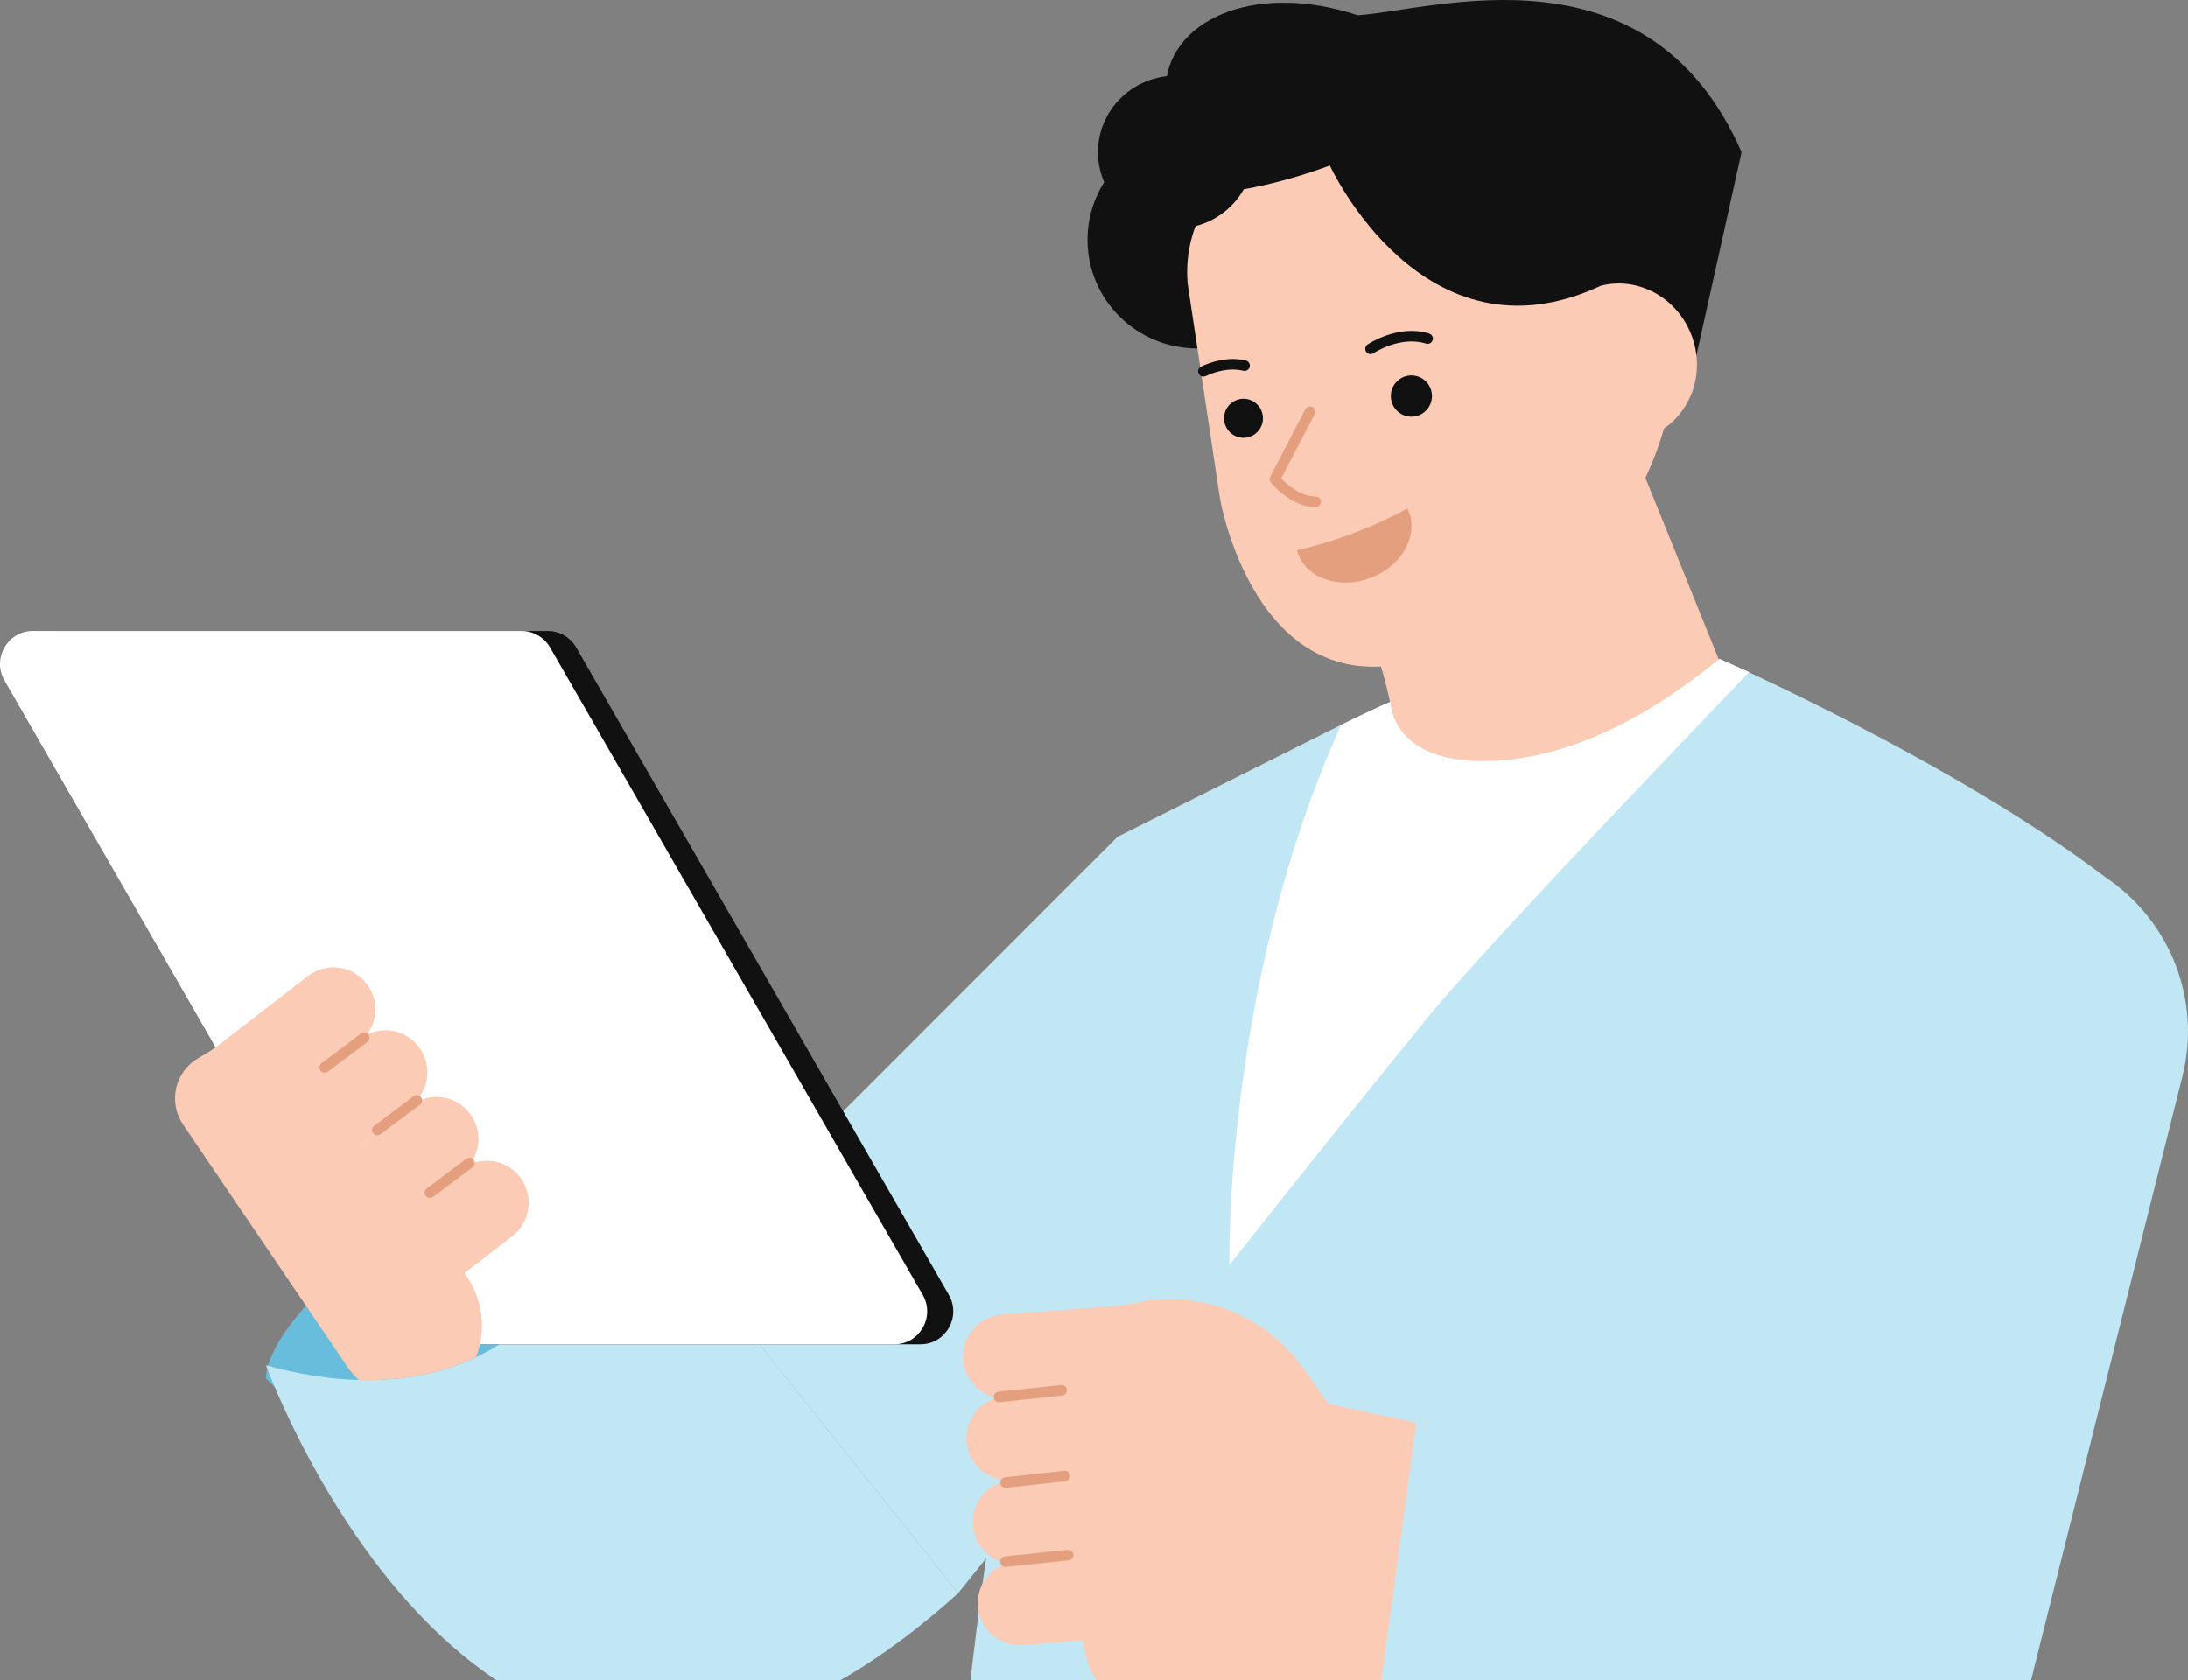 <svg width="332" height="255" viewBox="0 0 332 255" fill="none" xmlns="http://www.w3.org/2000/svg">
<rect x="0" y="0" width="332" height="255" fill="#808080" stroke="none"/>
<path d="M323.982 179.643V182.051" stroke="#CED3F4" stroke-width="2.83" stroke-linecap="round" stroke-linejoin="round"/>
<path d="M40.354 209.196C40.354 200.849 61.854 179.159 85.135 180.819L91.284 202.738L54.263 222.887L40.346 209.196H40.354Z" fill="#67BDDB"/>
<path d="M169.562 127L105.167 191.429L145.393 241.786L201.802 171.331L169.562 127Z" fill="#C1E7F4"/>
<path d="M145.394 241.783C75.627 304.75 40.362 207.194 40.362 207.194C45.248 208.564 49.972 209.304 54.441 209.432C61.031 209.61 67.078 208.428 72.277 205.96C74.533 204.896 76.628 203.577 78.536 202.012H113.64L145.402 241.783H145.394Z" fill="#C1E7F4"/>
<path d="M260.905 100L243.435 113.5L210.991 106.5L203.503 110L169.561 127C169.561 127 143.825 243.223 144.495 296.898L121.63 366H303.907L301.889 280.127L331.158 163.349C334.041 151.836 329.368 139.762 319.487 133.142C296.345 115.5 260.905 100 260.905 100Z" fill="#C1E7F4"/>
<path d="M260.839 100.203L243.435 120.5L211.989 115.5C211.989 108.752 209.493 101 209.493 101C209.493 101 238.169 94.076 246.337 64.295L260.848 100.203H260.839Z" fill="#FBCBB5"/>
<path d="M181.676 52.896C190.88 52.896 198.342 45.51 198.342 36.397C198.342 27.285 190.88 19.898 181.676 19.898C172.472 19.898 165.011 27.285 165.011 36.397C165.011 45.51 172.472 52.896 181.676 52.896Z" fill="#111111"/>
<path d="M206.051 2.317C189.979 -2.976 176.859 3.312 176.859 13.719C176.859 24.125 184.136 32.566 193.117 32.566C198.223 32.566 202.769 29.835 205.754 25.572L208.307 44.862L255.742 61.437L264.257 23.079C250.094 -9.171 217.501 1.551 206.06 2.308L206.051 2.317Z" fill="#111111"/>
<path d="M198.553 21.036C206.356 20.041 213.845 19.343 220.078 19.794C223.819 20.066 226.88 22.891 227.466 26.601L229.204 37.535C229.925 42.071 234.259 45.1 238.746 44.198L242.927 43.355L239.763 11.191L198.553 21.019V21.036Z" fill="#111111"/>
<path d="M252.494 65.037C256.819 62.084 258.685 56.273 256.675 50.929C254.495 45.134 248.533 41.952 242.936 43.364L236.549 13.404L196.018 21.769C186.129 23.811 179.327 32.967 180.209 43.058L185.128 75.775C185.128 75.775 190.386 106.365 214.354 100.418C214.354 100.418 243.894 94.691 252.494 65.037Z" fill="#FBCBB5"/>
<path d="M214.159 63.251C215.883 63.251 217.28 61.849 217.28 60.12C217.28 58.39 215.883 56.988 214.159 56.988C212.435 56.988 211.038 58.39 211.038 60.12C211.038 61.849 212.435 63.251 214.159 63.251Z" fill="#111111"/>
<path d="M188.681 66.454C190.311 66.454 191.633 65.128 191.633 63.492C191.633 61.857 190.311 60.531 188.681 60.531C187.051 60.531 185.73 61.857 185.73 63.492C185.73 65.128 187.051 66.454 188.681 66.454Z" fill="#111111"/>
<path d="M207.959 52.953C207.959 52.953 212.302 50.026 216.619 51.396" stroke="#111111" stroke-width="1.6" stroke-linecap="round" stroke-linejoin="round"/>
<path d="M182.592 56.367C184.195 55.617 186.477 54.945 188.843 55.498" stroke="#111111" stroke-width="1.6" stroke-linecap="round" stroke-linejoin="round"/>
<path d="M198.765 62.492L193.448 72.728C193.448 72.728 196.213 76.183 199.622 76.166" stroke="#E49F7F" stroke-width="1.6" stroke-linecap="round" stroke-linejoin="round"/>
<path d="M213.796 77.754C215.206 81.509 212.587 85.975 207.944 87.727C203.3 89.478 198.388 87.851 196.977 84.096C196.907 83.901 196.841 83.717 196.792 83.514C199.498 82.908 202.404 82.047 205.388 80.911C208.365 79.791 211.122 78.518 213.55 77.182C213.643 77.368 213.721 77.548 213.791 77.743L213.796 77.754Z" fill="#E49F7F"/>
<path d="M176.282 28.295C184.339 31.869 201.785 25.113 201.785 25.113C201.785 25.113 215.957 56.017 242.935 43.356C256.845 36.83 237.592 7.057 237.592 7.057C237.592 7.057 178.529 16.817 176.282 28.295Z" fill="#111111"/>
<path d="M178.402 34.693C184.923 34.693 190.208 29.497 190.208 23.087C190.208 16.677 184.923 11.48 178.402 11.48C171.882 11.48 166.597 16.677 166.597 23.087C166.597 29.497 171.882 34.693 178.402 34.693Z" fill="#111111"/>
<path d="M224.967 115.499C210.955 115.499 210.991 106.499 210.991 106.499C208.495 107.5 203.504 110 203.504 110C185.669 149.35 186.533 192 186.533 192C186.533 192 202.438 171.805 216.981 154C225.965 143 265.398 102 265.398 102L260.906 100C255.507 104.299 241.439 115.499 224.967 115.499Z" fill="white"/>
<path d="M214.914 215.918L201.523 213.034L197.85 207.784C192.21 199.726 182.381 195.752 172.746 197.633L161.347 199.862L164.316 248.627C164.723 255.29 169.973 260.633 176.605 261.135L195.959 258.846L208.613 262.182L214.906 215.918H214.914Z" fill="#FBCBB5"/>
<path d="M172.574 210.759C176.081 210.494 178.711 207.428 178.447 203.911C178.182 200.394 175.125 197.758 171.617 198.023L152.038 199.504C148.531 199.769 145.901 202.835 146.165 206.352C146.43 209.869 149.487 212.505 152.995 212.24L172.574 210.759Z" fill="#FBCBB5"/>
<path d="M173.061 223.154C176.569 222.888 179.198 219.822 178.934 216.305C178.67 212.789 175.612 210.153 172.104 210.418L152.526 211.898C149.018 212.163 146.389 215.229 146.653 218.746C146.917 222.263 149.975 224.899 153.483 224.634L173.061 223.154Z" fill="#FBCBB5"/>
<path d="M174.025 235.872C177.533 235.607 180.162 232.541 179.898 229.024C179.634 225.507 176.576 222.871 173.069 223.136L153.49 224.617C149.982 224.882 147.353 227.948 147.617 231.465C147.881 234.982 150.939 237.618 154.447 237.353L174.025 235.872Z" fill="#FBCBB5"/>
<path d="M174.797 248.183C178.304 247.918 180.934 244.852 180.67 241.335C180.405 237.818 177.348 235.182 173.84 235.447L154.261 236.927C150.754 237.193 148.124 240.259 148.388 243.776C148.653 247.293 151.71 249.929 155.218 249.663L174.797 248.183Z" fill="#FBCBB5"/>
<path d="M161.076 210.998L151.592 211.999" stroke="#E49F7F" stroke-width="1.6" stroke-miterlimit="10" stroke-linecap="round"/>
<path d="M161.575 224L152.591 225.001" stroke="#E49F7F" stroke-width="1.6" stroke-miterlimit="10" stroke-linecap="round"/>
<path d="M162.075 236L152.591 237.001" stroke="#E49F7F" stroke-width="1.6" stroke-miterlimit="10" stroke-linecap="round"/>
<path d="M139.652 204.016H65.484C63.703 204.016 62.057 203.063 61.167 201.514L4.631 103.252C2.723 99.917 5.115 95.756 8.948 95.756H83.108C84.889 95.756 86.534 96.709 87.425 98.257L143.977 196.52C145.894 199.855 143.502 204.016 139.66 204.016H139.652Z" fill="#111111"/>
<path d="M135.691 204.016H61.523C59.742 204.016 58.096 203.063 57.206 201.514L0.67 103.252C-1.238 99.917 1.154 95.756 4.987 95.756H79.147C80.928 95.756 82.573 96.709 83.464 98.257L140.016 196.52C141.933 199.855 139.541 204.016 135.699 204.016H135.691Z" fill="white"/>
<path d="M72.269 205.963C67.07 208.431 61.031 209.605 54.433 209.435C53.797 208.839 53.211 208.167 52.702 207.418L27.776 170.668C25.503 167.324 26.504 162.746 29.964 160.661L30.032 160.619L32.288 159.266L40.006 154.637L47.029 163.52L47.258 163.809L54.925 173.518H54.941L62.575 183.184L62.837 183.525L70.258 192.919C70.335 193.012 70.411 193.115 70.471 193.2C73.269 196.952 73.846 201.785 72.26 205.963H72.269Z" fill="#FBCBB5"/>
<path d="M54.475 158.254C57.262 156.1 57.782 152.089 55.636 149.295C53.491 146.501 49.493 145.982 46.706 148.136L31.152 160.158C28.366 162.312 27.846 166.323 29.991 169.117C32.136 171.911 36.135 172.429 38.921 170.276L54.475 158.254Z" fill="#FBCBB5"/>
<path d="M62.365 167.803C65.152 165.649 65.672 161.638 63.527 158.844C61.381 156.05 57.383 155.531 54.596 157.685L39.043 169.707C36.256 171.86 35.736 175.871 37.882 178.665C40.027 181.459 44.025 181.978 46.812 179.824L62.365 167.803Z" fill="#FBCBB5"/>
<path d="M70.116 177.918C72.903 175.764 73.422 171.753 71.277 168.959C69.132 166.165 65.133 165.646 62.347 167.8L46.793 179.822C44.007 181.976 43.487 185.987 45.632 188.781C47.777 191.575 51.776 192.093 54.562 189.94L70.116 177.918Z" fill="#FBCBB5"/>
<path d="M77.743 187.598C80.529 185.444 81.049 181.433 78.904 178.639C76.758 175.845 72.76 175.326 69.974 177.48L54.42 189.502C51.633 191.655 51.113 195.666 53.259 198.46C55.404 201.254 59.402 201.773 62.189 199.619L77.743 187.598Z" fill="#FBCBB5"/>
<path d="M55.257 157.5L49.267 162M63.243 167L57.254 171.5M71.23 176.5L65.24 181" stroke="#E49F7F" stroke-width="1.6" stroke-miterlimit="10" stroke-linecap="round"/>
</svg>
